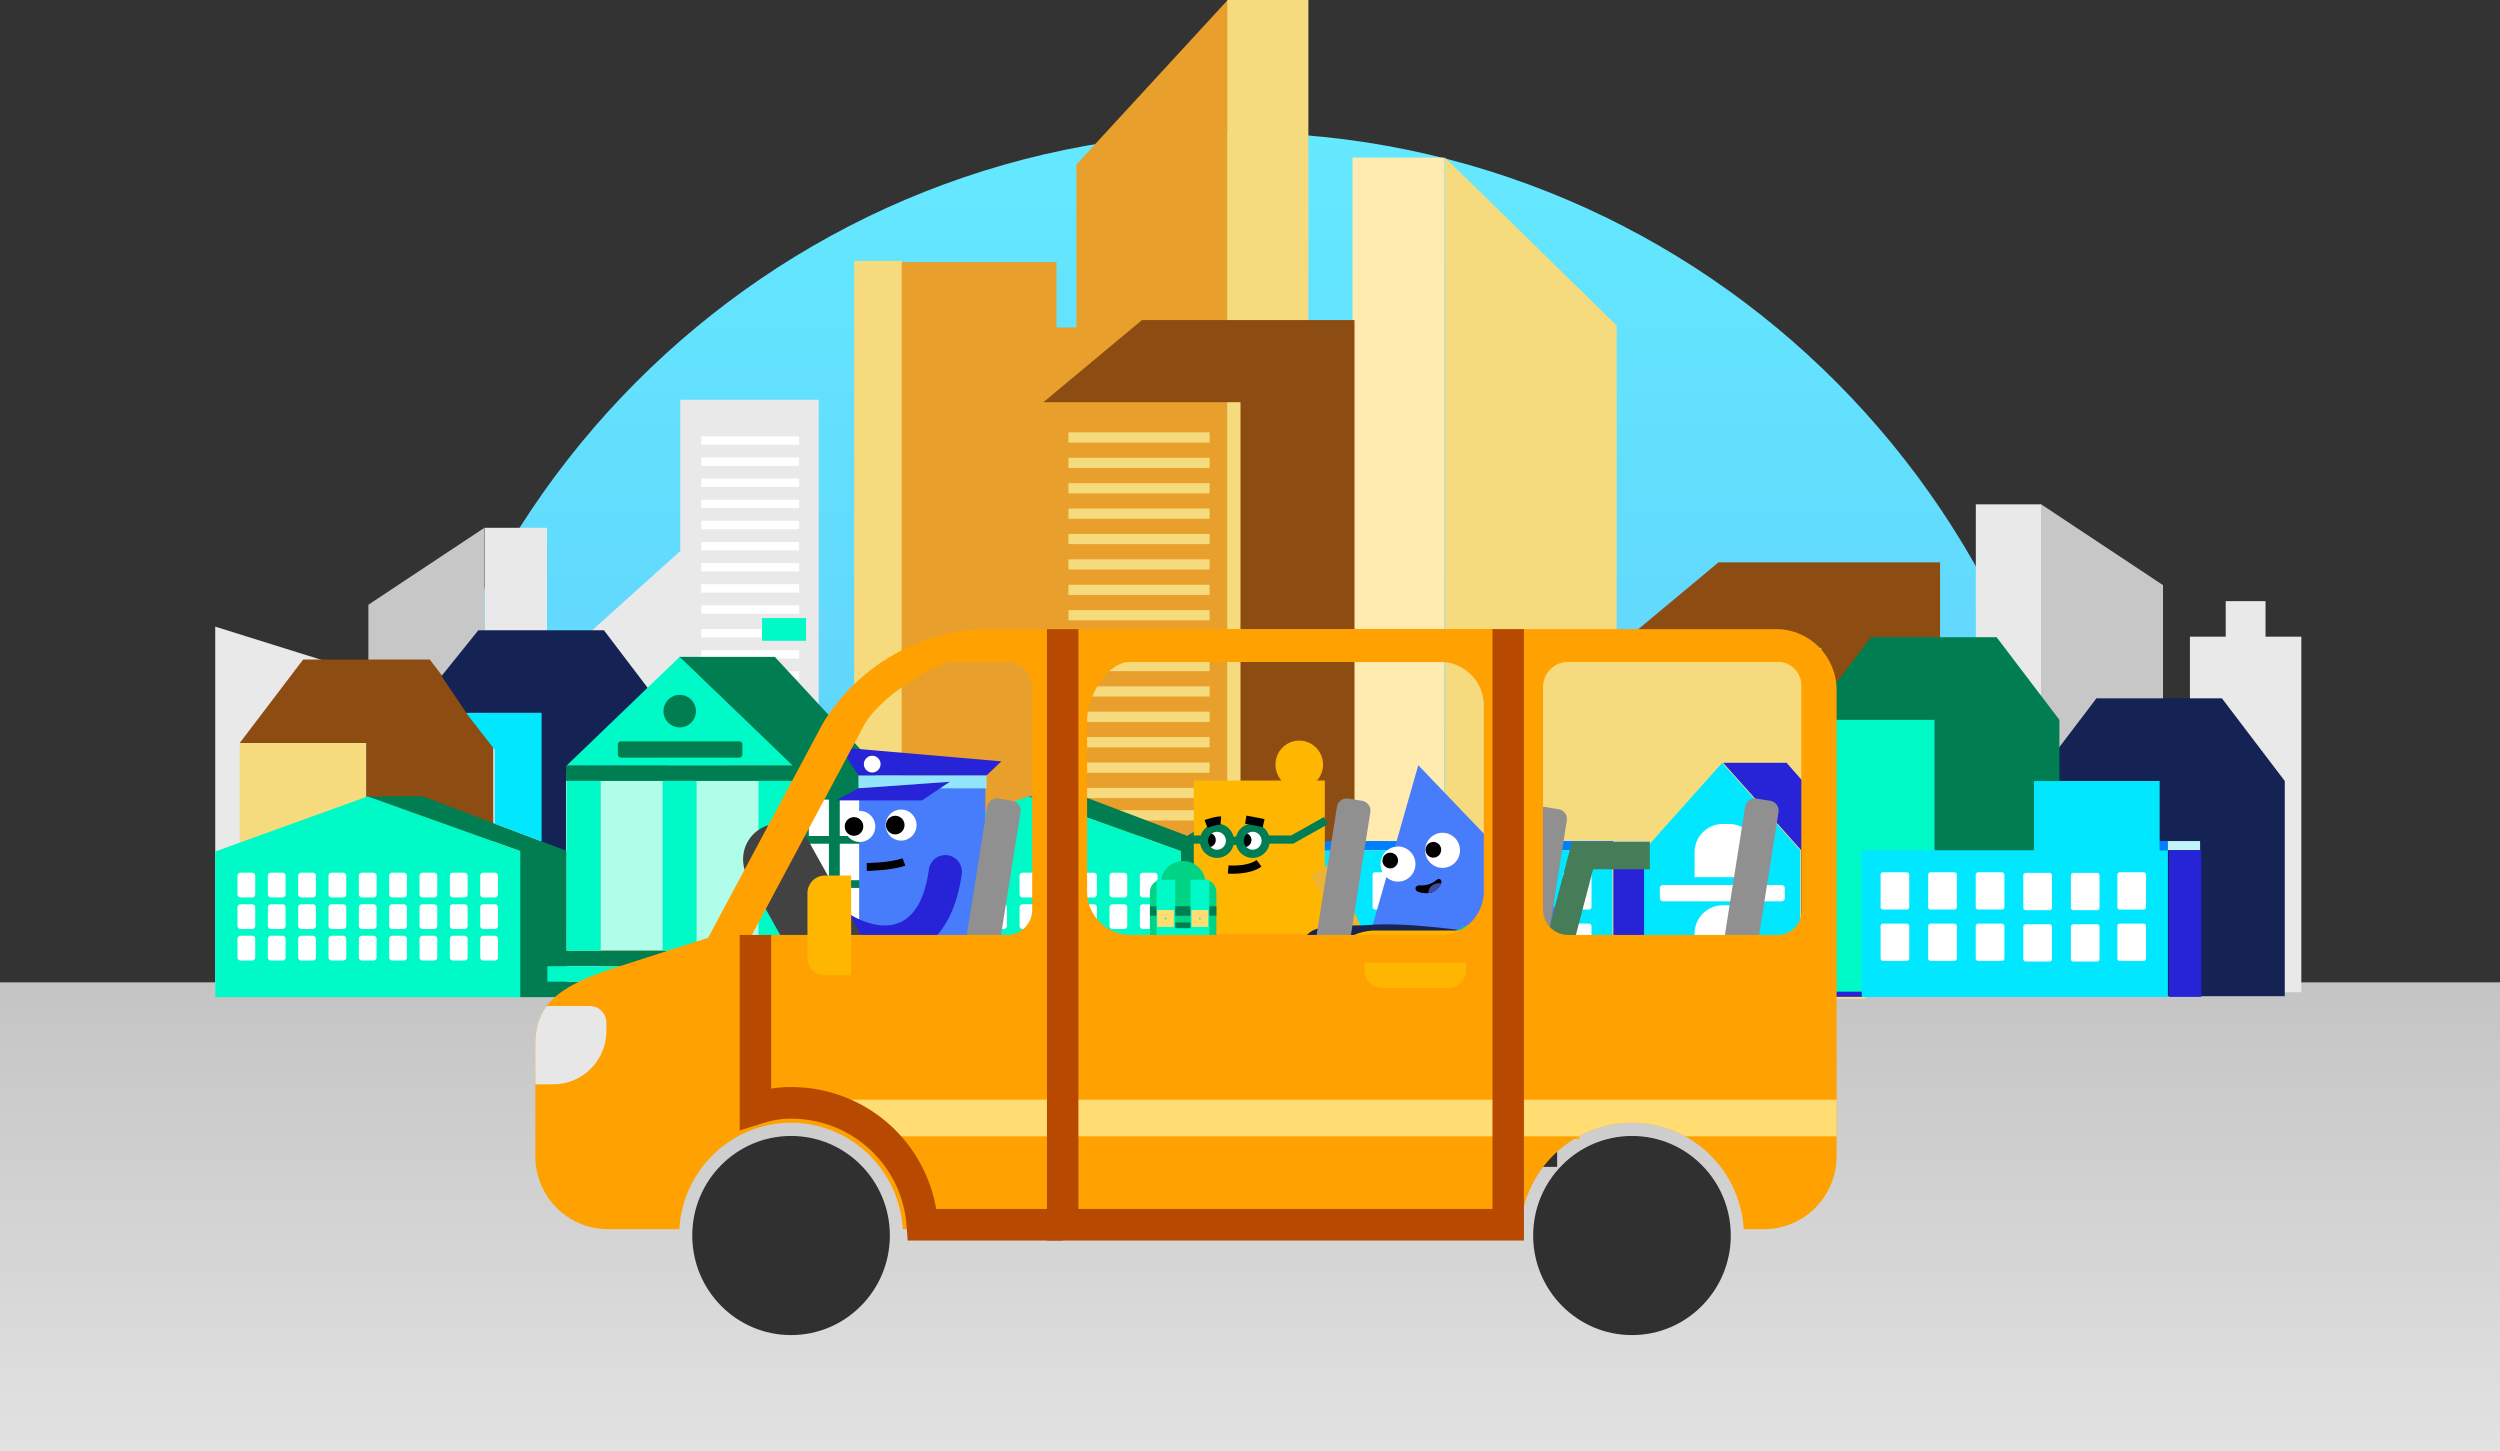 <svg width="453" height="263" fill="none" xmlns="http://www.w3.org/2000/svg">
  <rect width="100%" height="100%" fill="#333333" stroke="none"/>
  <path d="M378 179c0 85.604-64.448 72.5-149.5 72.5S70 264.604 70 179 138.948 24 224 24s154 69.396 154 155z" fill="url(#paint0_linear)"/>
  <path fill="url(#paint1_linear)" d="M0 178h453v85H0z"/>
  <path fill-rule="evenodd" clip-rule="evenodd" d="M99.118 95.643H87.834v84.14h11.284v-84.14zm24.137 4.203V72.428h25.091v107.355h-25.091v-.035l-20.369-.001v-61.57l20.369-18.33zm234.764-8.46h11.855v88.397h-11.855V91.387zM39 113.549l25.09 7.846v58.389H39v-66.235zm371.514 1.815H417v64.42h-20.186v-64.42h6.486v-6.433h7.214v6.433z" fill="#E9E9E9"/>
  <path d="M195.041 59.336V29.812L222.464 0v179.772h-24.227v11.855h-28.612v-11.855h-6.804V47.481h28.612v11.855h3.608zm-86.11 89.86h22.973v30.576h-22.973v-30.576z" fill="#E89F2C"/>
  <path fill-rule="evenodd" clip-rule="evenodd" d="M237.077 0h-14.705v179.772h14.705V0zm55.867 179.772h-31.093V28.565l31.093 30.424v120.783zM163.376 47.277h-8.605v132.291h8.605V47.277zM43.44 134.63h22.974v30.575H43.44v-30.575zm150.161 21.385h25.578v1.854h-25.578v-1.854zm102.558-7.007h4.718v7.755h-4.718v-7.755zm-102.558 2.404h25.578v1.855h-25.578v-1.855zm0-4.601h25.578v1.855h-25.578v-1.855zm0-4.045h25.578v1.855h-25.578v-1.855zm102.558-7.612h4.718v7.756h-4.718v-7.756zm8.199 0h4.718v7.756h-4.718v-7.756zm8.208 0h4.718v7.756h-4.718v-7.756zm8.203 0h4.718v7.756h-4.718v-7.756zm-127.168 3.01h25.578v1.854h-25.578v-1.854zm0-4.603h25.578v1.856h-25.578v-1.856zm0-4.602h25.578v1.856h-25.578v-1.856zm102.558-7.658h4.718v7.756h-4.718v-7.756zm8.199 0h4.718v7.756h-4.718v-7.756zm8.208 0h4.718v7.756h-4.718v-7.756zm8.203 0h4.718v7.756h-4.718v-7.756zm-127.168 3.057h25.578v1.855h-25.578v-1.855zm0-4.602h25.578v1.855h-25.578v-1.855zm0-4.601h25.578v1.855h-25.578v-1.855zm0-4.602h25.578v1.855h-25.578v-1.855zm0-4.602h25.578v1.855h-25.578v-1.855zm0-4.602h25.578v1.856h-25.578v-1.856zm0-4.6h25.578v1.853h-25.578V96.75zm0-4.603h25.578v1.855h-25.578v-1.855zm0-4.602h25.578V89.4h-25.578v-1.855zm0-4.601h25.578v1.854h-25.578v-1.854zm0-4.603h25.578v1.855h-25.578v-1.855z" fill="#F5DB7D"/>
  <path d="M245.069 28.56h16.672v151.206h-16.672V28.559z" fill="#FFEAB0"/>
  <path d="M66.75 179.764h21.042v-84.14L66.75 109.576v70.187zm325.189 0h-22.107V91.367l22.107 14.66v73.737z" fill="#C7C7C7"/>
  <path fill-rule="evenodd" clip-rule="evenodd" d="M127.061 144.608h17.746v1.518h-17.746v-1.518zm0-3.828h17.746v1.519h-17.746v-1.519zm0-3.826h17.746v1.517h-17.746v-1.517zm0-3.828h17.746v1.517h-17.746v-1.517zm0-3.828h17.746v1.519h-17.746v-1.519zm0-3.827h17.746v1.518h-17.746v-1.518zm0-3.828h17.746v1.519h-17.746v-1.519zm0-3.827h17.746v1.518h-17.746v-1.518zm0-3.828h17.746v1.518h-17.746v-1.518zm0-4.303h17.746v1.518h-17.746v-1.518zm0-3.828h17.746v1.519h-17.746v-1.519zm0-3.827h17.746v1.519h-17.746v-1.519zm0-3.827h17.746v1.517h-17.746v-1.517zm0-3.828h17.746v1.519h-17.746v-1.519zm0-3.827h17.746v1.518h-17.746v-1.518zm0-3.828h17.746v1.518h-17.746V86.72zm0-3.828h17.746v1.519h-17.746v-1.519zm0-3.827h17.746v1.518h-17.746v-1.518z" fill="#fff"/>
  <path fill="#F5DB7D" d="M292 116h46v65h-46z"/>
  <path d="M311.388 101.898l-18.614 15.512h37.228v62.359h21.539v-77.871h-40.153zm-168.1 32.182h-22.96l-11.486 15.113h22.959v30.576h22.973v-30.576l-11.486-15.113zm63.634-76.082l-17.855 14.88h35.71v106.891h20.66V57.998h-38.515zM77.886 119.513H54.927L43.44 134.627H66.4v39.356h22.973v-39.356l-11.487-15.114z" fill="#8D4C12"/>
  <path d="M402.617 126.543h-22.748l-11.381 14.976h22.747v38.996H414v-38.996l-11.383-14.976zM109.428 114.2h-22.75L80 122.5l4.5 6.675h13.546v38.997h22.763v-38.997L109.428 114.2z" fill="#142354"/>
  <path d="M337.32 152.397h55.473v1.662H337.32v-1.662z" fill="#007EFF"/>
  <path d="M392.803 152.397h5.856v1.662h-5.856v-1.662z" fill="#C1F3FB"/>
  <path fill-rule="evenodd" clip-rule="evenodd" d="M312.231 138.214h11.493l13.923 15.839v26.584h-11.271v-26.584l-14.145-15.839zm80.775 15.839h5.863v26.584h-5.863v-26.584zm-100.668 0h5.857v26.584h-5.857v-26.584z" fill="#2723D7"/>
  <path d="M236.864 152.397h55.474v1.662h-55.474v-1.662z" fill="#007EFF"/>
  <path d="M292.347 152.397h5.856v1.662h-5.856v-1.662z" fill="#C1F3FB"/>
  <path d="M318.385 180.653h-11.382V169.16a5.116 5.116 0 015.11-5.122h1.161a5.116 5.116 0 015.111 5.122v11.493z" fill="#DBF8FD"/>
  <path d="M137.622 122.472V112.01" stroke="#467C58" stroke-width=".002" stroke-miterlimit="10"/>
  <path d="M138.082 112h7.973v4.11h-7.973V112z" fill="#00FAC7"/>
  <path d="M102.577 140.093h40.911v32.161h-40.911v-32.161z" fill="#B0FDE9"/>
  <path fill-rule="evenodd" clip-rule="evenodd" d="M94.156 154.197h-.001l-27.658-9.887 10.041-.028 26.107 9.887v18.089h40.838v-30.757h-40.91v-2.808h56.042v36.374h-55.97v2.809h60.597v2.808H94.156v-26.487zm128.204-.002h.005V180.684h-8.489v-26.486h-.001l-27.657-9.888h10.041l26.101 9.885zm139.423-38.735h-22.75l-11.382 14.977h22.75v30.296h22.764v-30.296l-11.382-14.977zm-238.754 3.57l20.456 19.663h15.132l-18.215-19.663h-17.373z" fill="#007E52"/>
  <path fill-rule="evenodd" clip-rule="evenodd" d="M213.96 154.199h.037v26.491h-55.278v-2.809h-59.53v-2.809h59.53v-20.873h.256l27.361-9.883 27.624 9.883zm-119.722 0h.036v26.491H39v-26.491h.253l27.364-9.883 27.62 9.883zm43.202-12.692h6.166v30.756h-6.166v-30.756zm-17.376 0h6.167v30.756h-6.167v-30.756zm-17.372 0h6.163v30.756h-6.163v-30.756zm225.077-11.067h22.764v49.254h-22.764V130.44zm-225.073 8.262l20.45-19.667 20.46 19.659-40.91.008z" fill="#00FAC7"/>
  <path fill-rule="evenodd" clip-rule="evenodd" d="M391.318 154.074h1.505v26.584h-55.47v-26.584h31.2v-12.545h22.765v12.545zm-99.161 0h-55.474v26.584h55.474v-26.584zm34.035 0h-28.288v26.584h28.288v-26.584zm-236.544-4.827v-13.393l-5.187-6.668h13.666v23.274l-8.48-3.213zm208.256 4.827h28.288l-14.144-15.839-14.144 15.839z" fill="#00E7FF"/>
  <path d="M388.422 174.119h-4.314a.44.44 0 01-.44-.444v-5.87a.44.44 0 01.44-.444h4.314c.237 0 .44.2.44.444v5.87a.447.447 0 01-.44.444zm-190.22-.073h-2.094a.563.563 0 01-.56-.562v-3.36c0-.309.252-.562.56-.562h2.094c.309 0 .56.253.56.562v3.36a.562.562 0 01-.56.562zm-5.497 0h-2.094a.563.563 0 01-.561-.562v-3.36c0-.309.252-.562.561-.562h2.094c.308 0 .56.253.56.562v3.36a.563.563 0 01-.56.562zm10.995 0h-2.094a.563.563 0 01-.56-.562v-3.36c0-.309.252-.562.56-.562h2.094c.308 0 .561.253.561.562v3.36a.564.564 0 01-.561.562zm-5.498-5.715h-2.094a.563.563 0 01-.56-.561v-3.36c0-.309.252-.562.56-.562h2.094c.309 0 .56.253.56.562v3.36a.562.562 0 01-.56.561zm-5.497 0h-2.094a.563.563 0 01-.561-.561v-3.36c0-.309.252-.562.561-.562h2.094c.308 0 .56.253.56.562v3.36a.563.563 0 01-.56.561zm10.995 0h-2.094a.563.563 0 01-.56-.561v-3.36c0-.309.252-.562.56-.562h2.094c.308 0 .561.253.561.562v3.36a.563.563 0 01-.561.561zm5.498 0h-2.094a.563.563 0 01-.561-.561v-3.36c0-.309.253-.562.561-.562h2.094c.308 0 .56.253.56.562v3.36a.563.563 0 01-.56.561zm179.224-3.517h-4.314a.44.44 0 01-.44-.442v-5.871a.44.44 0 01.44-.444h4.314c.237 0 .44.2.44.444v5.871a.446.446 0 01-.44.442zm-190.22-2.197h-2.094a.563.563 0 01-.56-.562v-3.36c0-.309.252-.561.56-.561h2.094c.309 0 .56.252.56.561v3.36a.562.562 0 01-.56.562zm-5.497 0h-2.094a.563.563 0 01-.561-.562v-3.36c0-.309.252-.561.561-.561h2.094c.308 0 .56.252.56.561v3.36a.563.563 0 01-.56.562zm10.995 0h-2.094a.563.563 0 01-.56-.562v-3.36c0-.309.252-.561.56-.561h2.094c.308 0 .561.252.561.561v3.36a.564.564 0 01-.561.562zm5.498 0h-2.094a.564.564 0 01-.561-.562v-3.36c0-.309.253-.561.561-.561h2.094c.308 0 .56.252.56.561v3.36a.563.563 0 01-.56.562zM318.442 180.653h-11.381v-11.492a5.117 5.117 0 015.11-5.123h1.16a5.117 5.117 0 015.111 5.123v11.492zm-39.121-6.425h-4.309a.443.443 0 01-.442-.443v-5.869c0-.245.199-.444.442-.444h4.309c.244 0 .443.199.443.444v5.869a.443.443 0 01-.443.443zm100.675 0h-4.314a.44.44 0 01-.44-.443v-5.869a.44.44 0 01.44-.444h4.314c.238 0 .44.199.44.444v5.869a.445.445 0 01-.44.443zm-8.623 0h-4.309a.443.443 0 01-.442-.443v-5.869c0-.245.199-.444.442-.444h4.309c.244 0 .442.199.442.444v5.869a.442.442 0 01-.442.443zm-100.67 0h-4.31a.443.443 0 01-.441-.443v-5.869c0-.245.199-.444.441-.444h4.31c.244 0 .442.199.442.444v5.869a.442.442 0 01-.442.443zm92.051-.11h-4.309a.445.445 0 01-.443-.444v-5.87c0-.244.2-.443.443-.443h4.309c.243 0 .442.199.442.443v5.87a.444.444 0 01-.442.444zm-8.618 0h-4.31a.444.444 0 01-.442-.444v-5.87c0-.244.199-.443.442-.443h4.31c.243 0 .442.199.442.443v5.87a.444.444 0 01-.442.444zm-8.619 0h-4.31a.444.444 0 01-.442-.444v-5.87c0-.244.199-.443.442-.443h4.31c.243 0 .442.199.442.443v5.87a.444.444 0 01-.442.444zm-92.051 0h-4.31a.444.444 0 01-.442-.444v-5.87c0-.244.199-.443.442-.443h4.31c.243 0 .442.199.442.443v5.87a.444.444 0 01-.442.444zm34.475 0h-4.31a.444.444 0 01-.442-.444v-5.87c0-.244.199-.443.442-.443h4.31c.243 0 .442.199.442.443v5.87a.444.444 0 01-.442.444zm-25.857 0h-4.31a.445.445 0 01-.442-.444v-5.87c0-.244.2-.443.442-.443h4.31c.244 0 .442.199.442.443v5.87a.444.444 0 01-.442.444zm-17.237 0h-4.31a.444.444 0 01-.442-.444v-5.87c0-.244.199-.443.442-.443h4.31c.243 0 .442.199.442.443v5.87a.444.444 0 01-.442.444zm-166.173-.073h-2.095a.563.563 0 01-.56-.562v-3.36c0-.308.252-.562.56-.562h2.095c.308 0 .56.254.56.562v3.36a.563.563 0 01-.56.562zm108.726 0h-2.094a.563.563 0 01-.561-.562v-3.36c0-.308.252-.562.561-.562h2.094c.307 0 .56.254.56.562v3.36a.563.563 0 01-.56.562zm-125.22 0h-2.093a.563.563 0 01-.56-.562v-3.36c0-.308.251-.562.56-.562h2.093c.309 0 .56.254.56.562v3.36a.563.563 0 01-.56.562zm-16.494 0h-2.093a.563.563 0 01-.56-.562v-3.36c0-.308.252-.562.56-.562h2.093c.31 0 .561.254.561.562v3.36a.563.563 0 01-.56.562zm10.997 0h-2.095a.563.563 0 01-.56-.562v-3.36c0-.308.252-.562.56-.562h2.095c.308 0 .56.254.56.562v3.36a.562.562 0 01-.56.562zm10.995 0h-2.094a.563.563 0 01-.56-.562v-3.36c0-.308.252-.562.56-.562h2.094c.308 0 .561.254.561.562v3.36a.563.563 0 01-.56.562zm5.498 0h-2.094a.563.563 0 01-.56-.562v-3.36c0-.308.251-.562.56-.562h2.094c.308 0 .56.254.56.562v3.36a.563.563 0 01-.56.562zm10.996 0h-2.094a.563.563 0 01-.56-.562v-3.36c0-.308.252-.562.56-.562h2.094c.307 0 .56.254.56.562v3.36a.563.563 0 01-.56.562zm5.498 0h-2.094a.563.563 0 01-.561-.562v-3.36c0-.308.252-.562.56-.562h2.095c.308 0 .56.254.56.562v3.36a.563.563 0 01-.56.562zm-38.485 0h-2.094a.563.563 0 01-.561-.562v-3.36c0-.308.253-.562.56-.562h2.095c.307 0 .56.254.56.562v3.36a.563.563 0 01-.56.562zm114.223 0h-2.094a.563.563 0 01-.56-.562v-3.36c0-.308.252-.562.56-.562h2.094c.308 0 .561.254.561.562v3.36a.564.564 0 01-.561.562zm5.498 0h-2.095a.562.562 0 01-.559-.562v-3.36c0-.308.251-.562.559-.562h2.095c.308 0 .561.254.561.562v3.36a.564.564 0 01-.561.562zm5.498 0h-2.095a.563.563 0 01-.56-.562v-3.36c0-.308.253-.562.56-.562h2.095c.308 0 .56.254.56.562v3.36a.563.563 0 01-.56.562zm5.497 0h-2.093a.563.563 0 01-.561-.562v-3.36c0-.308.252-.562.561-.562h2.093c.308 0 .561.254.561.562v3.36a.564.564 0 01-.561.562zm-119.72-5.715h-2.094a.563.563 0 01-.56-.561v-3.36c0-.309.251-.562.56-.562h2.093c.309 0 .56.253.56.562v3.36a.562.562 0 01-.56.561zm-5.498 0h-2.095a.563.563 0 01-.56-.561v-3.36c0-.309.252-.562.56-.562h2.095c.308 0 .56.253.56.562v3.36a.562.562 0 01-.56.561zm32.987 0h-2.094a.563.563 0 01-.561-.561v-3.36c0-.309.252-.562.56-.562h2.095c.308 0 .56.253.56.562v3.36a.562.562 0 01-.56.561zm-5.498 0h-2.094a.563.563 0 01-.56-.561v-3.36c0-.309.252-.562.56-.562h2.094c.307 0 .56.253.56.562v3.36a.563.563 0 01-.56.561zm-5.498 0h-2.095a.562.562 0 01-.56-.561v-3.36c0-.309.252-.562.56-.562h2.095c.308 0 .56.253.56.562v3.36a.563.563 0 01-.56.561zm103.227 0h-2.093a.563.563 0 01-.561-.561v-3.36c0-.309.252-.562.561-.562h2.093c.308 0 .561.253.561.562v3.36a.563.563 0 01-.561.561zm-114.223 0h-2.094a.562.562 0 01-.56-.561v-3.36c0-.309.252-.562.56-.562h2.094c.308 0 .561.253.561.562v3.36a.563.563 0 01-.56.561zm-21.992 0h-2.093a.563.563 0 01-.56-.561v-3.36c0-.309.252-.562.56-.562h2.093c.31 0 .561.253.561.562v3.36a.563.563 0 01-.56.561zm5.499 0h-2.094a.563.563 0 01-.561-.561v-3.36c0-.309.253-.562.56-.562h2.095c.307 0 .56.253.56.562v3.36a.563.563 0 01-.56.561zm136.215 0h-2.094a.563.563 0 01-.561-.561v-3.36c0-.309.252-.562.561-.562h2.094c.307 0 .56.253.56.562v3.36a.563.563 0 01-.56.561zm-10.996 0h-2.095a.563.563 0 01-.56-.561v-3.36c0-.309.253-.562.56-.562h2.095c.308 0 .56.253.56.562v3.36a.563.563 0 01-.56.561zm-10.996 0h-2.094a.563.563 0 01-.56-.561v-3.36c0-.309.252-.562.56-.562h2.094c.308 0 .561.253.561.562v3.36a.563.563 0 01-.561.561zm5.498 0h-2.095a.562.562 0 01-.559-.561v-3.36c0-.309.251-.562.559-.562h2.095c.308 0 .561.253.561.562v3.36a.563.563 0 01-.561.561zm-97.73 0h-2.094a.562.562 0 01-.56-.561v-3.36c0-.309.251-.562.56-.562h2.094c.308 0 .56.253.56.562v3.36a.563.563 0 01-.56.561zm73.383-7.438h3.643v6.601h-3.643v-6.601zm5.609 0h3.643v6.601h-3.643v-6.601zm227.828 4.032h-4.314a.44.44 0 01-.44-.443v-5.871a.44.44 0 01.44-.443h4.314c.238 0 .44.2.44.443v5.871a.445.445 0 01-.44.443zm-8.623 0h-4.309a.444.444 0 01-.442-.443v-5.871c0-.243.199-.443.442-.443h4.309c.244 0 .442.2.442.443v5.871a.443.443 0 01-.442.443zm-100.67 0h-4.31a.443.443 0 01-.441-.443v-5.871c0-.243.199-.443.441-.443h4.31c.244 0 .442.2.442.443v5.871a.443.443 0 01-.442.443zm8.618 0h-4.309a.444.444 0 01-.442-.443v-5.871c0-.243.199-.443.442-.443h4.309c.244 0 .443.2.443.443v5.871a.444.444 0 01-.443.443zm66.196-.111h-4.31a.443.443 0 01-.442-.442V158.5c0-.244.199-.444.442-.444h4.31c.243 0 .442.2.442.444v5.871a.443.443 0 01-.442.442zm8.619 0h-4.31a.443.443 0 01-.442-.442V158.5c0-.244.199-.444.442-.444h4.31c.243 0 .442.2.442.444v5.871a.443.443 0 01-.442.442zm8.618 0h-4.309a.444.444 0 01-.443-.442V158.5c0-.244.2-.444.443-.444h4.309c.243 0 .442.2.442.444v5.871a.443.443 0 01-.442.442zm-117.907 0h-4.31a.443.443 0 01-.442-.442V158.5c0-.244.199-.444.442-.444h4.31c.243 0 .442.2.442.444v5.871a.443.443 0 01-.442.442zm8.619 0h-4.31a.443.443 0 01-.442-.442V158.5c0-.244.199-.444.442-.444h4.31c.243 0 .442.2.442.444v5.871a.443.443 0 01-.442.442zm8.618 0h-4.31a.444.444 0 01-.442-.442V158.5c0-.244.2-.444.442-.444h4.31c.244 0 .442.2.442.444v5.871a.443.443 0 01-.442.442zm25.857 0h-4.31a.443.443 0 01-.442-.442V158.5c0-.244.199-.444.442-.444h4.31c.243 0 .442.2.442.444v5.871a.443.443 0 01-.442.442zm34.9-1.496h-21.514a.565.565 0 01-.562-.564v-1.832c0-.31.253-.564.562-.564h21.514c.309 0 .562.254.562.564v1.832c0 .31-.253.564-.562.564zm-135.441-.701h-2.094a.563.563 0 01-.561-.561v-3.361c0-.309.252-.561.561-.561h2.094c.307 0 .56.252.56.561v3.361a.563.563 0 01-.56.561zm-97.73 0h-2.094a.563.563 0 01-.561-.561v-3.361c0-.309.252-.561.56-.561h2.095c.308 0 .56.252.56.561v3.361a.562.562 0 01-.56.561zm92.231 0h-2.093a.563.563 0 01-.561-.561v-3.361c0-.309.252-.561.561-.561h2.093c.308 0 .561.252.561.561v3.361a.563.563 0 01-.561.561zm-5.497 0h-2.095a.563.563 0 01-.56-.561v-3.361c0-.309.253-.561.56-.561h2.095c.308 0 .56.252.56.561v3.361a.563.563 0 01-.56.561zm-5.498 0h-2.095a.562.562 0 01-.559-.561v-3.361c0-.309.251-.561.559-.561h2.095c.308 0 .561.252.561.561v3.361a.563.563 0 01-.561.561zm-5.498 0h-2.094a.563.563 0 01-.56-.561v-3.361c0-.309.252-.561.56-.561h2.094c.308 0 .561.252.561.561v3.361a.563.563 0 01-.561.561zm-103.227 0h-2.094a.563.563 0 01-.56-.561v-3.361c0-.309.251-.561.56-.561h2.093c.309 0 .56.252.56.561v3.361a.562.562 0 01-.56.561zm21.991 0h-2.094a.563.563 0 01-.56-.561v-3.361c0-.309.252-.561.56-.561h2.094c.307 0 .56.252.56.561v3.361a.563.563 0 01-.56.561zm-32.987 0h-2.094a.563.563 0 01-.561-.561v-3.361c0-.309.253-.561.56-.561h2.095c.307 0 .56.252.56.561v3.361a.563.563 0 01-.56.561zm27.489 0h-2.095a.562.562 0 01-.56-.561v-3.361c0-.309.252-.561.56-.561h2.095c.308 0 .56.252.56.561v3.361a.563.563 0 01-.56.561zm-5.498 0h-2.094a.562.562 0 01-.56-.561v-3.361c0-.309.251-.561.56-.561h2.094c.308 0 .56.252.56.561v3.361a.563.563 0 01-.56.561zm-5.498 0h-2.094a.562.562 0 01-.56-.561v-3.361c0-.309.252-.561.56-.561h2.094c.308 0 .561.252.561.561v3.361a.563.563 0 01-.56.561zm-10.995 0h-2.095a.563.563 0 01-.56-.561v-3.361c0-.309.252-.561.56-.561h2.095c.308 0 .56.252.56.561v3.361a.562.562 0 01-.56.561zm-10.997 0h-2.093a.563.563 0 01-.56-.561v-3.361c0-.309.252-.561.56-.561h2.093c.31 0 .561.252.561.561v3.361a.563.563 0 01-.56.561zm100.873-9.729h3.643v6.601h-3.643v-6.601zm5.609 0h3.643v6.601h-3.643v-6.601zm166.274 6.056h-11.381v-4.514a5.117 5.117 0 015.11-5.123h1.16a5.117 5.117 0 015.111 5.123v4.514zm-166.274-14.061h3.643v6.601h-3.643v-6.601zm-5.609 0h3.643v6.601h-3.643v-6.601z" fill="#fff"/>
  <path fill-rule="evenodd" clip-rule="evenodd" d="M133.956 137.284h-21.437a.562.562 0 01-.56-.561v-1.826c0-.309.252-.562.56-.562h21.437c.308 0 .56.253.56.562v1.826a.562.562 0 01-.56.561zm-7.846-8.426a2.945 2.945 0 01-2.943 2.949 2.946 2.946 0 01-2.943-2.949 2.946 2.946 0 012.943-2.949 2.945 2.945 0 012.943 2.949z" fill="#007E52"/>
  <g clip-path="url(#clip0)">
    <path d="M251.798 186.184l-.004 1.044c-.005 1.146-.665-.156-1.706-.103l-.106.504c-.118.006-.108-.592-.107-.711l-.166-2.938c1.155-.059 2.094.932 2.089 2.204" fill="#FCB31F"/>
    <path fill-rule="evenodd" clip-rule="evenodd" d="M217.781 149.779l-2.723 1.719.786 1.26 2.725-1.718-.788-1.261z" fill="#017D56"/>
    <path fill-rule="evenodd" clip-rule="evenodd" d="M240.058 141.436h-23.743v36.166h23.743v-36.166z" fill="#FFB600"/>
    <path fill-rule="evenodd" clip-rule="evenodd" d="M222.625 175.694s-.294 11.337.604 25.983l4.061-.251c-.888-14.445-.598-25.626-.598-25.626l-4.065-.106h-.002z" fill="#F99F1C"/>
    <path d="M222.295 199.765h1.683c1.013 0 1.834.827 1.834 1.85h-5.351c0-1.023.821-1.851 1.834-1.851" fill="#F99F1C"/>
    <path fill-rule="evenodd" clip-rule="evenodd" d="M228.314 176.601s2.18 10.8 4.36 25.257l4.02-.613c-2.198-14.571-4.396-25.457-4.396-25.457l-3.986.813h.002z" fill="#F99F1C"/>
    <path d="M237.65 199.765h-1.683a1.841 1.841 0 00-1.834 1.85h5.351a1.842 1.842 0 00-1.834-1.851" fill="#F99F1C"/>
    <path d="M222.87 152.345a2.358 2.358 0 01-2.348 2.366 2.332 2.332 0 01-1.661-.695 2.373 2.373 0 01-.686-1.673 2.355 2.355 0 012.347-2.364 2.357 2.357 0 012.348 2.366" fill="#fff"/>
    <path d="M219.01 150.914a1.29 1.29 0 00-.404.066 2.371 2.371 0 00-.203 2.382 1.282 1.282 0 001.131.037 1.29 1.29 0 00.726-.871 1.309 1.309 0 00-.233-1.113 1.314 1.314 0 00-.45-.368 1.275 1.275 0 00-.565-.133" fill="#000"/>
    <path fill-rule="evenodd" clip-rule="evenodd" d="M223.61 152.345c0-.824-.325-1.614-.904-2.197a3.08 3.08 0 00-2.183-.913c-.821 0-1.607.328-2.187.911a3.118 3.118 0 000 4.398c.58.583 1.366.911 2.187.911a3.09 3.09 0 002.184-.913 3.119 3.119 0 00.903-2.199v.002zm-1.48 0c0 .895-.72 1.622-1.607 1.622a1.617 1.617 0 01-1.608-1.624c0-.894.72-1.62 1.608-1.62.887 0 1.607.728 1.607 1.622z" fill="#017D56"/>
    <path d="M229.334 152.345a2.358 2.358 0 01-2.347 2.366 2.34 2.34 0 01-2.17-1.463 2.358 2.358 0 01-.177-.905 2.355 2.355 0 012.347-2.364 2.357 2.357 0 012.347 2.366" fill="#fff"/>
    <path d="M225.475 150.914a1.27 1.27 0 00-.406.066 2.371 2.371 0 00-.203 2.382 1.282 1.282 0 001.131.037 1.298 1.298 0 00.737-1.455 1.32 1.32 0 00-.244-.529 1.314 1.314 0 00-.45-.368 1.275 1.275 0 00-.565-.133z" fill="#000"/>
    <path fill-rule="evenodd" clip-rule="evenodd" d="M230.074 152.345a3.112 3.112 0 00-.903-2.197 3.083 3.083 0 00-2.184-.913 3.083 3.083 0 00-2.183.913 3.117 3.117 0 00-.904 2.197c0 1.715 1.383 3.11 3.087 3.11a3.09 3.09 0 002.185-.913 3.118 3.118 0 00.902-2.199v.002zm-1.479 0c0 .895-.72 1.622-1.608 1.622a1.617 1.617 0 01-1.609-1.624c0-.894.72-1.62 1.609-1.62.888 0 1.608.728 1.608 1.622z" fill="#017D56"/>
    <path fill-rule="evenodd" clip-rule="evenodd" d="M240.058 169.292h-23.743v8.31h23.743v-8.31z" fill="#FFDC79"/>
    <path fill-rule="evenodd" clip-rule="evenodd" d="M216.315 171.083h23.743v-1.859h-23.743v1.859z" fill="#F99F1C"/>
    <path fill-rule="evenodd" clip-rule="evenodd" d="M216.315 172.41h23.743v-1.859h-23.743v1.859z" fill="#F99F1C"/>
    <path fill-rule="evenodd" clip-rule="evenodd" d="M216.315 173.735h23.743v-1.858h-23.743v1.859-.001z" fill="#F99F1C"/>
    <path fill-rule="evenodd" clip-rule="evenodd" d="M216.315 175.062h23.743v-1.859h-23.743v1.859z" fill="#F99F1C"/>
    <path fill-rule="evenodd" clip-rule="evenodd" d="M216.315 176.389h23.743v-1.859h-23.743v1.859z" fill="#F99F1C"/>
    <path fill-rule="evenodd" clip-rule="evenodd" d="M216.315 177.715h23.743v-1.859h-23.743v1.859z" fill="#F99F1C"/>
    <path fill-rule="evenodd" clip-rule="evenodd" d="M222.869 153.088h1.771v-1.487h-1.771v1.487zm11.086-1.704l5.939-3.343.723 1.297-6.277 3.533h-5.005v-1.487h4.62zm-15.78 0h-2.826v1.487h2.826v-1.487z" fill="#017D56"/>
    <path fill-rule="evenodd" clip-rule="evenodd" d="M222.477 158.296s3.961.324 6.094-1.275l-.885-1.193c-.687.516-1.615.762-2.476.891-1.373.206-2.599.094-2.599.094l-.134 1.483zm3.136-9.038s1.804.305 3.205.61l.313-1.452c-1.43-.311-3.273-.623-3.273-.623l-.245 1.465zm-6.817.733s1.572-.628 2.354-.562l.126-1.481c-.993-.086-3.004.653-3.004.653l.524 1.39z" fill="#000"/>
    <path d="M225.66 163.856c.329 0 .329-.513 0-.513-.328 0-.328.513 0 .513z" fill="#FCB31F"/>
    <path fill-rule="evenodd" clip-rule="evenodd" d="M249.815 179.218s-.634-9.331-9.216-22.501l-3.069 2.022c7.933 12.171 8.624 20.752 8.624 20.752l3.661-.273z" fill="#ECB335"/>
    <path d="M212.185 181.045l-.097.703c-.105.772.61 1.451 1.599 1.516l.204.015.498-3.658c-1.096-.072-2.088.568-2.204 1.424" fill="#FCB31F"/>
    <path fill-rule="evenodd" clip-rule="evenodd" d="M215.364 180.725l3.543-21.323c.05-.411-.06-.826-.307-1.158a1.597 1.597 0 00-2.847.628l-3.541 21.323a1.613 1.613 0 001.325 1.782 1.596 1.596 0 001.828-1.252h-.001z" fill="#FFB600"/>
    <path d="M239.735 138.543c0 2.398-1.93 4.342-4.309 4.342a4.29 4.29 0 01-3.048-1.273 4.334 4.334 0 01-1.26-3.067c0-2.398 1.929-4.342 4.308-4.342a4.303 4.303 0 013.049 1.273 4.369 4.369 0 011.26 3.067z" fill="#FFB600"/>
    <path fill-rule="evenodd" clip-rule="evenodd" d="M218.167 161.548a4.079 4.079 0 00-2.33-5.254 4.038 4.038 0 00-3.096.083 4.059 4.059 0 00-2.13 2.26 4.087 4.087 0 00.083 3.112 4.052 4.052 0 002.247 2.142 4.029 4.029 0 003.096-.083 4.062 4.062 0 002.13-2.26zm-3.176-1.222a.646.646 0 01-.582.418.634.634 0 01-.608-.386.659.659 0 01.325-.862.646.646 0 01.492-.015.65.65 0 01.373.845z" fill="#00D384"/>
    <path d="M218.189 172.208h-7.6a2.229 2.229 0 01-2.221-2.239v-8.323c0-1.236.993-2.238 2.221-2.238h7.6a2.23 2.23 0 012.221 2.238v8.323a2.23 2.23 0 01-2.221 2.239z" fill="#00D384"/>
    <path fill-rule="evenodd" clip-rule="evenodd" d="M220.41 164.222h-12.042v1.707h12.042v-1.707zm-3.92 2.926h-4.31v1.709h4.31v-1.709z" fill="#007E52"/>
    <path fill-rule="evenodd" clip-rule="evenodd" d="M215.721 159.408v11.294h3.398v-11.294H215.721zm-6.168 0v11.294h3.396v-11.294h-3.396z" fill="#00FAC7"/>
    <path fill-rule="evenodd" clip-rule="evenodd" d="M209.682 164.906v3.042h3.02v-3.042h-3.02zm1.358 1.366v.308h.302v-.308h-.302zm4.869-1.366v3.042h3.02v-3.042h-3.02zm1.358 1.366v.308h.302v-.308h-.302z" fill="#FFDD72"/>
    <path fill-rule="evenodd" clip-rule="evenodd" d="M212.179 168.191h4.311v2.511h-4.31l-.001-2.511z" fill="#00FAC7"/>
    <path d="M251.798 186.689a1.64 1.64 0 01-1.635 1.695 1.628 1.628 0 01-1.175-.499 1.655 1.655 0 01-.461-1.196c0-.91.732-1.648 1.635-1.648.904 0 1.636.738 1.636 1.648z" fill="#FCB31F"/>
    <path fill-rule="evenodd" clip-rule="evenodd" d="M242.559 173.513c.72 1.425 1.686 3.349 2.518 5.034 1.875 3.793 3.55 8.174 3.476 12.05l-5.469-.106c.051-2.701-1.103-5.679-2.377-8.399-1.466-3.132-3.146-5.946-3.952-7.773-.879-1.991-.725-3.529-.352-4.268.249-.496.687-1.036 1.452-1.44.518-.273 1.401-.54 2.556-.69 4.35-.562 14.205.037 14.205.037l-.34 5.488-11.717.067z" fill="#1A2453"/>
    <path d="M241.831 188.14h2.263a2.478 2.478 0 012.468 2.487h-7.199a2.479 2.479 0 012.468-2.488" fill="#1A2453"/>
    <path d="M256.992 138.651l26.896 28.095-37.591 9.424 10.695-37.519z" fill="#477CFB"/>
    <path fill-rule="evenodd" clip-rule="evenodd" d="M246.844 172.709c1.004 3.205 4.07 13.267 4.408 17.644l-4.858.379c-.353-4.563-3.594-13.279-4.46-17.073-.284-1.245-.311-2.175-.221-2.655a2.78 2.78 0 01.589-1.274c.426-.516 1.067-.996 1.943-1.35 1.198-.482 3.031-.769 5.152-.856 6.132-.249 14.978.996 14.978.996l-.68 4.85s-8.328-1.183-14.102-.95c-1.034.041-1.977.126-2.749.289z" fill="#1A2453"/>
    <path d="M244.838 188.14h2.262a2.478 2.478 0 012.468 2.487h-7.198a2.479 2.479 0 012.468-2.488" fill="#1A2453"/>
    <path fill-rule="evenodd" clip-rule="evenodd" d="M251.918 183.164h7.416v-4.998h-7.416v4.999-.001z" fill="#017D56"/>
    <path fill-rule="evenodd" clip-rule="evenodd" d="M288.676 157.511l-3.921 14.94-4.808-1.275 4.897-18.664h14.103v5h-10.271v-.001z" fill="#467C58"/>
    <path fill-rule="evenodd" clip-rule="evenodd" d="M253.746 179.049v14.203h-4.974V174.05h11.938v4.999h-6.964z" fill="#017D56"/>
    <path d="M288.34 182.977c0 9.121-7.336 16.517-16.387 16.517-9.052 0-16.39-7.394-16.39-16.517 0-9.121 7.337-16.515 16.39-16.515 9.049 0 16.387 7.394 16.387 16.515z" fill="#00D384"/>
    <path fill-rule="evenodd" clip-rule="evenodd" d="M251.918 190.763h-10.809v2.489h10.809v-2.489z" fill="#77D18A"/>
    <path d="M256.475 156.57a3.196 3.196 0 01-.923 2.248 3.15 3.15 0 01-2.233.935 3.162 3.162 0 01-2.918-1.966 3.215 3.215 0 01-.239-1.217c0-1.756 1.413-3.181 3.155-3.181 1.745 0 3.158 1.425 3.158 3.181zm8.075-2.489c0 .842-.332 1.65-.924 2.246a3.153 3.153 0 01-2.231.934 3.175 3.175 0 01-3.158-3.181c0-1.758 1.413-3.181 3.156-3.181 1.744 0 3.157 1.423 3.157 3.181" fill="#fff"/>
    <path d="M261.14 153.981a1.43 1.43 0 01-.413 1.005 1.402 1.402 0 01-1.54.31 1.412 1.412 0 01-.766-.768 1.428 1.428 0 01.304-1.549 1.414 1.414 0 011-.418 1.413 1.413 0 011.415 1.42zm-7.815 1.949a1.424 1.424 0 01-.871 1.313 1.41 1.41 0 01-1.847-.767 1.425 1.425 0 01.305-1.548 1.405 1.405 0 011.998-.002c.265.266.415.627.415 1.004zm5.067 5.921a4.306 4.306 0 01-1.476-.277c-.278-.111-.512-.466-.401-.747.11-.279.449-.425.747-.401a4.22 4.22 0 002.945-.897c.237-.185.478-.355.74-.206.259.15.286.596.137.859-.752 1.336-1.686 1.669-2.692 1.669" fill="#000"/>
    <path d="M261.084 160.182a.66.66 0 00.05-.112 2.253 2.253 0 00-.37-.031c-1.067 0-1.932.755-1.932 1.686l.005.101c.836-.098 1.607-.507 2.249-1.644" fill="#3F4DA0"/>
    <path fill-rule="evenodd" clip-rule="evenodd" d="M178.546 142.228H155.68v38.014h22.866v-38.014z" fill="#477CFB"/>
    <path d="M158.503 150.49a2.814 2.814 0 01-1.309 1.704 2.792 2.792 0 01-2.123.274 2.813 2.813 0 01-1.694-1.315 2.824 2.824 0 011.036-3.838 2.774 2.774 0 012.123-.274c.354.096.686.262.977.488.29.226.534.507.717.827a2.836 2.836 0 01.273 2.134zm7.475-.247a2.806 2.806 0 01-2.343 2.053 2.774 2.774 0 01-1.088-.076 2.775 2.775 0 01-1.694-1.315 2.813 2.813 0 01-.273-2.134 2.796 2.796 0 013.431-1.978 2.799 2.799 0 011.694 1.316 2.813 2.813 0 01.273 2.134z" fill="#fff"/>
    <path d="M156.364 150.196a1.666 1.666 0 01-.291.589 1.666 1.666 0 01-1.114.643 1.678 1.678 0 01-1.879-1.459 1.688 1.688 0 01.83-1.679 1.673 1.673 0 012.291.625c.221.388.28.849.163 1.281zm7.474-.248a1.679 1.679 0 01-2.058 1.187 1.682 1.682 0 01-1.016-.789 1.687 1.687 0 01.621-2.302 1.667 1.667 0 011.273-.165c.43.117.795.401 1.017.789.221.388.28.849.163 1.28" fill="#000"/>
    <path fill-rule="evenodd" clip-rule="evenodd" d="M157.063 157.811s4.565-.056 6.979-.956l-.495-1.344c-2.246.839-6.497.868-6.497.868l.013 1.432z" fill="#000"/>
    <path fill-rule="evenodd" clip-rule="evenodd" d="M145.274 164.674c1.047 2.715 4.373 5.937 8.58 7.686 4.224 1.755 9.193 2.027 13.246-.554 3.296-2.101 6.165-6.182 7.178-13.483a3.037 3.037 0 00-.605-2.203 2.995 2.995 0 00-4.168-.584 3.026 3.026 0 00-1.182 1.952c-.678 4.887-2.234 7.807-4.441 9.212-2.364 1.506-5.268 1.097-7.732.075-2.482-1.032-4.654-2.687-5.273-4.288a3.015 3.015 0 00-1.598-1.606 2.987 2.987 0 00-2.26-.034 3.016 3.016 0 00-1.645 1.559 3.034 3.034 0 00-.1 2.27v-.002z" fill="#2723D7"/>
    <path d="M148.664 160.741l.537.937a2.461 2.461 0 01-.891 3.348l-.241.14-3.182-5.556.241-.14c1.163-.677 2.864.099 3.536 1.271z" fill="#2723D7"/>
    <path fill-rule="evenodd" clip-rule="evenodd" d="M135.464 158.828l9.51 17.039a6.394 6.394 0 003.839 3.037 6.354 6.354 0 004.851-.58 6.416 6.416 0 003.02-3.86 6.453 6.453 0 00-.577-4.876l-9.51-17.04a6.388 6.388 0 00-3.84-3.036 6.35 6.35 0 00-4.851.581 6.413 6.413 0 00-3.019 3.859 6.447 6.447 0 00.577 4.876z" fill="#424242"/>
    <path fill-rule="evenodd" clip-rule="evenodd" d="M155.546 140.483h23.235v2.358h-23.235v-2.358z" fill="#93E5FE"/>
    <path d="M178.781 140.483l2.675-2.525-29.254-2.527 3.344 5.053h23.235v-.001zm-23.235 2.358l-4.011 2.19h15.546l5.014-3.369-16.549 1.179z" fill="#2723D7"/>
    <path d="M159.559 138.463c-.001.299-.09.592-.256.841a1.506 1.506 0 01-1.547.641 1.515 1.515 0 01.298-3c.83 0 1.505.68 1.505 1.518z" fill="#fff"/>
    <path d="M161.242 223.878c0-9.965-8.016-18.044-17.903-18.044-9.888 0-17.903 8.079-17.903 18.042 0 9.965 8.015 18.042 17.903 18.042 9.887 0 17.903-8.077 17.903-18.042v.002zm152.375 0c0-9.965-8.016-18.044-17.904-18.044-9.887 0-17.903 8.079-17.903 18.042 0 9.965 8.016 18.042 17.903 18.042 9.888 0 17.904-8.077 17.904-18.042" fill="#303030"/>
    <path fill-rule="evenodd" clip-rule="evenodd" d="M218.405 183.605a8.07 8.07 0 00-5.718 2.385 8.152 8.152 0 00-2.368 5.75v19.702h34.557v-19.701c0-4.496-3.623-8.136-8.085-8.136h-18.386zm1.941 10.079v7.679h14.505v-7.679h-14.507.002zm35.334-10.079a8.07 8.07 0 00-5.718 2.385 8.15 8.15 0 00-2.367 5.75v19.702h34.558v-19.701c0-4.496-3.623-8.136-8.087-8.136H255.68zm1.941 10.079v7.679h14.507v-7.679h-14.507z" fill="#303030"/>
    <path d="M176.614 188.073l-2.491-.405a1.818 1.818 0 01-1.491-2.082l6.234-39.385c.038-.235.121-.46.245-.663a1.794 1.794 0 011.119-.813 1.79 1.79 0 01.703-.026l2.491.404a1.813 1.813 0 011.489 2.082l-6.234 39.384a1.807 1.807 0 01-2.065 1.503v.001zm63.389 0l-2.491-.405a1.804 1.804 0 01-1.173-.731 1.827 1.827 0 01-.317-1.351l6.235-39.385a1.808 1.808 0 011.362-1.476 1.79 1.79 0 01.703-.026l2.491.404a1.815 1.815 0 011.491 2.082l-6.234 39.384a1.807 1.807 0 01-2.067 1.503" fill="#909090"/>
    <path d="M241.97 182.544v3.737a1.809 1.809 0 01-1.802 1.815h-25.139c-.996 0-1.8-.813-1.8-1.815a5.56 5.56 0 011.61-3.923 5.502 5.502 0 013.898-1.629h21.431c.996 0 1.802.812 1.802 1.815zm37.022 0v3.737a1.807 1.807 0 01-1.801 1.815h-25.138a1.808 1.808 0 01-1.801-1.815 5.545 5.545 0 013.399-5.127 5.485 5.485 0 012.111-.425h21.429c.997 0 1.803.812 1.803 1.815h-.002zm37.007 0v3.737a1.808 1.808 0 01-1.801 1.815h-25.139a1.808 1.808 0 01-1.802-1.815 5.56 5.56 0 011.611-3.923 5.506 5.506 0 013.899-1.629h21.431c.995 0 1.801.812 1.801 1.815z" fill="#909090"/>
    <path d="M275.603 189.596l-2.491-.406a1.804 1.804 0 01-1.174-.73 1.821 1.821 0 01-.317-1.352l6.234-39.383a1.811 1.811 0 011.363-1.478c.231-.055.47-.064.704-.026l2.491.405a1.816 1.816 0 011.491 2.083l-6.234 39.383a1.811 1.811 0 01-1.364 1.478c-.231.055-.47.064-.704.026h.001zm38.365-1.523l-2.489-.405a1.818 1.818 0 01-1.491-2.082l6.234-39.385c.038-.235.121-.46.245-.663a1.794 1.794 0 011.119-.813 1.79 1.79 0 01.703-.026l2.491.404a1.814 1.814 0 011.49 2.082l-6.235 39.384a1.807 1.807 0 01-2.065 1.503" fill="#909090"/>
    <path fill-rule="evenodd" clip-rule="evenodd" d="M248.01 177.75h29.137v20.856H248.01V177.75z" fill="#C9C9C9"/>
    <path fill-rule="evenodd" clip-rule="evenodd" d="M249.205 206.402v-27.588c0-.067.045-.127.113-.127h26.766c.067 0 .115.06.115.127v27.588h10.025v-27.588a10.25 10.25 0 00-.77-3.904 10.175 10.175 0 00-5.487-5.524 10.111 10.111 0 00-3.883-.778h-26.766a10.11 10.11 0 00-7.172 2.991 10.2 10.2 0 00-2.198 3.311 10.248 10.248 0 00-.769 3.904v27.588h10.026z" fill="#FFB600"/>
    <path fill-rule="evenodd" clip-rule="evenodd" d="M247.107 174.096v5.148c0 1.336.529 2.617 1.468 3.562a5.005 5.005 0 003.543 1.476c1.33 0 2.605-.531 3.545-1.475a5.055 5.055 0 001.47-3.563v-5.148a5.055 5.055 0 00-1.469-3.564 4.999 4.999 0 00-3.544-1.476 5 5 0 00-3.543 1.476 5.056 5.056 0 00-1.469 3.562l-.001.002zm3.456 13.24h-5.108a5.005 5.005 0 00-3.543 1.476 5.056 5.056 0 000 7.125 4.996 4.996 0 003.543 1.477h5.108c1.33 0 2.604-.531 3.544-1.476a5.055 5.055 0 00.001-7.125 5 5 0 00-3.543-1.477h-.002z" fill="#FFB600"/>
    <path fill-rule="evenodd" clip-rule="evenodd" d="M244.192 204.989h37.019v-10.08h-37.019v10.08z" fill="#FFB600"/>
    <path fill-rule="evenodd" clip-rule="evenodd" d="M171.324 204.537h104.123v12.759H171.324v-12.759z" fill="#A6A6A6"/>
    <path d="M182.495 169.409h-46.253l20.485-38.293c2.773-4.547 9.791-9.055 14.905-11.178h10.863a4.532 4.532 0 013.211 1.342 4.58 4.58 0 011.327 3.231v40.327a4.583 4.583 0 01-1.327 3.231 4.531 4.531 0 01-3.211 1.341v-.001zm101.643.001a4.531 4.531 0 01-3.211-1.341 4.583 4.583 0 01-1.327-3.231v-40.327a4.58 4.58 0 011.327-3.231 4.532 4.532 0 013.211-1.342h38.048a4.21 4.21 0 012.981 1.246 4.25 4.25 0 011.232 3v40.98a4.249 4.249 0 01-1.232 3 4.206 4.206 0 01-2.981 1.246h-38.048zm-10.063 44.528h-81.517v-94h81.517v94zM97 189.011v20.473c0 7.309 5.88 13.234 13.132 13.234h12.97c.599-10.729 9.445-19.271 20.238-19.271 10.792 0 19.64 8.544 20.237 19.271h111.899c.599-10.729 9.445-19.271 20.239-19.271 10.791 0 19.639 8.544 20.237 19.271h3.713c7.251 0 13.13-5.925 13.13-13.234v-84.412c0-6.119-4.921-11.079-10.992-11.079H179.461c-12.394 0-23.896 6.484-30.386 17.123l-20.756 38.8-18.186 5.861C101.968 178.648 97 181.702 97 189.011z" fill="#FFA100"/>
    <path d="M192.558 199.264v6.642h-33.289l-5.272-3.579-9.148-3.064h47.709v.001zm81.518 0h58.721v6.642h-27.459a20.014 20.014 0 00-9.623-2.459c-3.481 0-6.758.894-9.623 2.459h-12.016v-6.642z" fill="#FFDD72"/>
    <path fill-rule="evenodd" clip-rule="evenodd" d="M139.736 197.264a20.787 20.787 0 013.605-.288 26.607 26.607 0 0126.296 22.08h22.972v5.732h-28.141l-.193-2.659c-.791-10.954-9.863-19.421-20.934-19.421-2.164 0-3.641.349-5.601.968l-3.706 1.172v-35.437h5.702v27.853z" fill="#B74A00"/>
    <path d="M149.476 176.724h4.755v-18.075h-4.755a3.164 3.164 0 00-2.24.936 3.198 3.198 0 00-.925 2.254v11.697a3.19 3.19 0 00.926 2.253 3.159 3.159 0 002.239.935z" fill="#FFB600"/>
    <path d="M109.883 186.779c0 5.357-4.309 9.701-9.625 9.701H97v-7.469c0-2.777.719-4.937 2.055-6.708h7.849c1.646 0 2.979 1.343 2.979 3.002v1.474z" fill="#E7E7E7"/>
    <path d="M196.981 130.638c0-4.371 3.517-10.699 7.852-10.699h56.175a7.843 7.843 0 015.557 2.321 7.915 7.915 0 012.296 5.592v33.646c0 4.371-3.516 7.913-7.853 7.913h-56.175a7.832 7.832 0 01-5.556-2.322 7.922 7.922 0 01-2.296-5.591v-30.86zm-4.423 92.08h81.517V113.994h-81.517v108.724z" fill="#FFA100"/>
    <path fill-rule="evenodd" clip-rule="evenodd" d="M192.609 199.264h80.68v6.642h-80.68v-6.642z" fill="#FFDD72"/>
    <path d="M250.485 179.019h11.956a3.205 3.205 0 002.279-.952 3.25 3.25 0 00.942-2.293v-1.343h-18.398v1.343c0 1.791 1.441 3.245 3.221 3.245z" fill="#FFB600"/>
    <path fill-rule="evenodd" clip-rule="evenodd" d="M270.439 219.056V113.994h5.7v110.794h-86.431V113.994h5.7v105.062h75.031z" fill="#B74A00"/>
  </g>
  <defs>
    <linearGradient id="paint0_linear" x1="224" y1="24" x2="224" y2="334" gradientUnits="userSpaceOnUse">
      <stop stop-color="#64E9FF"/>
      <stop offset="1" stop-color="#5CB1F7"/>
    </linearGradient>
    <linearGradient id="paint1_linear" x1="226.5" y1="178" x2="226.5" y2="263" gradientUnits="userSpaceOnUse">
      <stop stop-color="#C4C4C4"/>
      <stop offset="1" stop-color="#E2E2E2"/>
    </linearGradient>
    <clipPath id="clip0">
      <path fill="#fff" transform="translate(97 114)" d="M0 0h237v129H0z"/>
    </clipPath>
  </defs>
</svg>